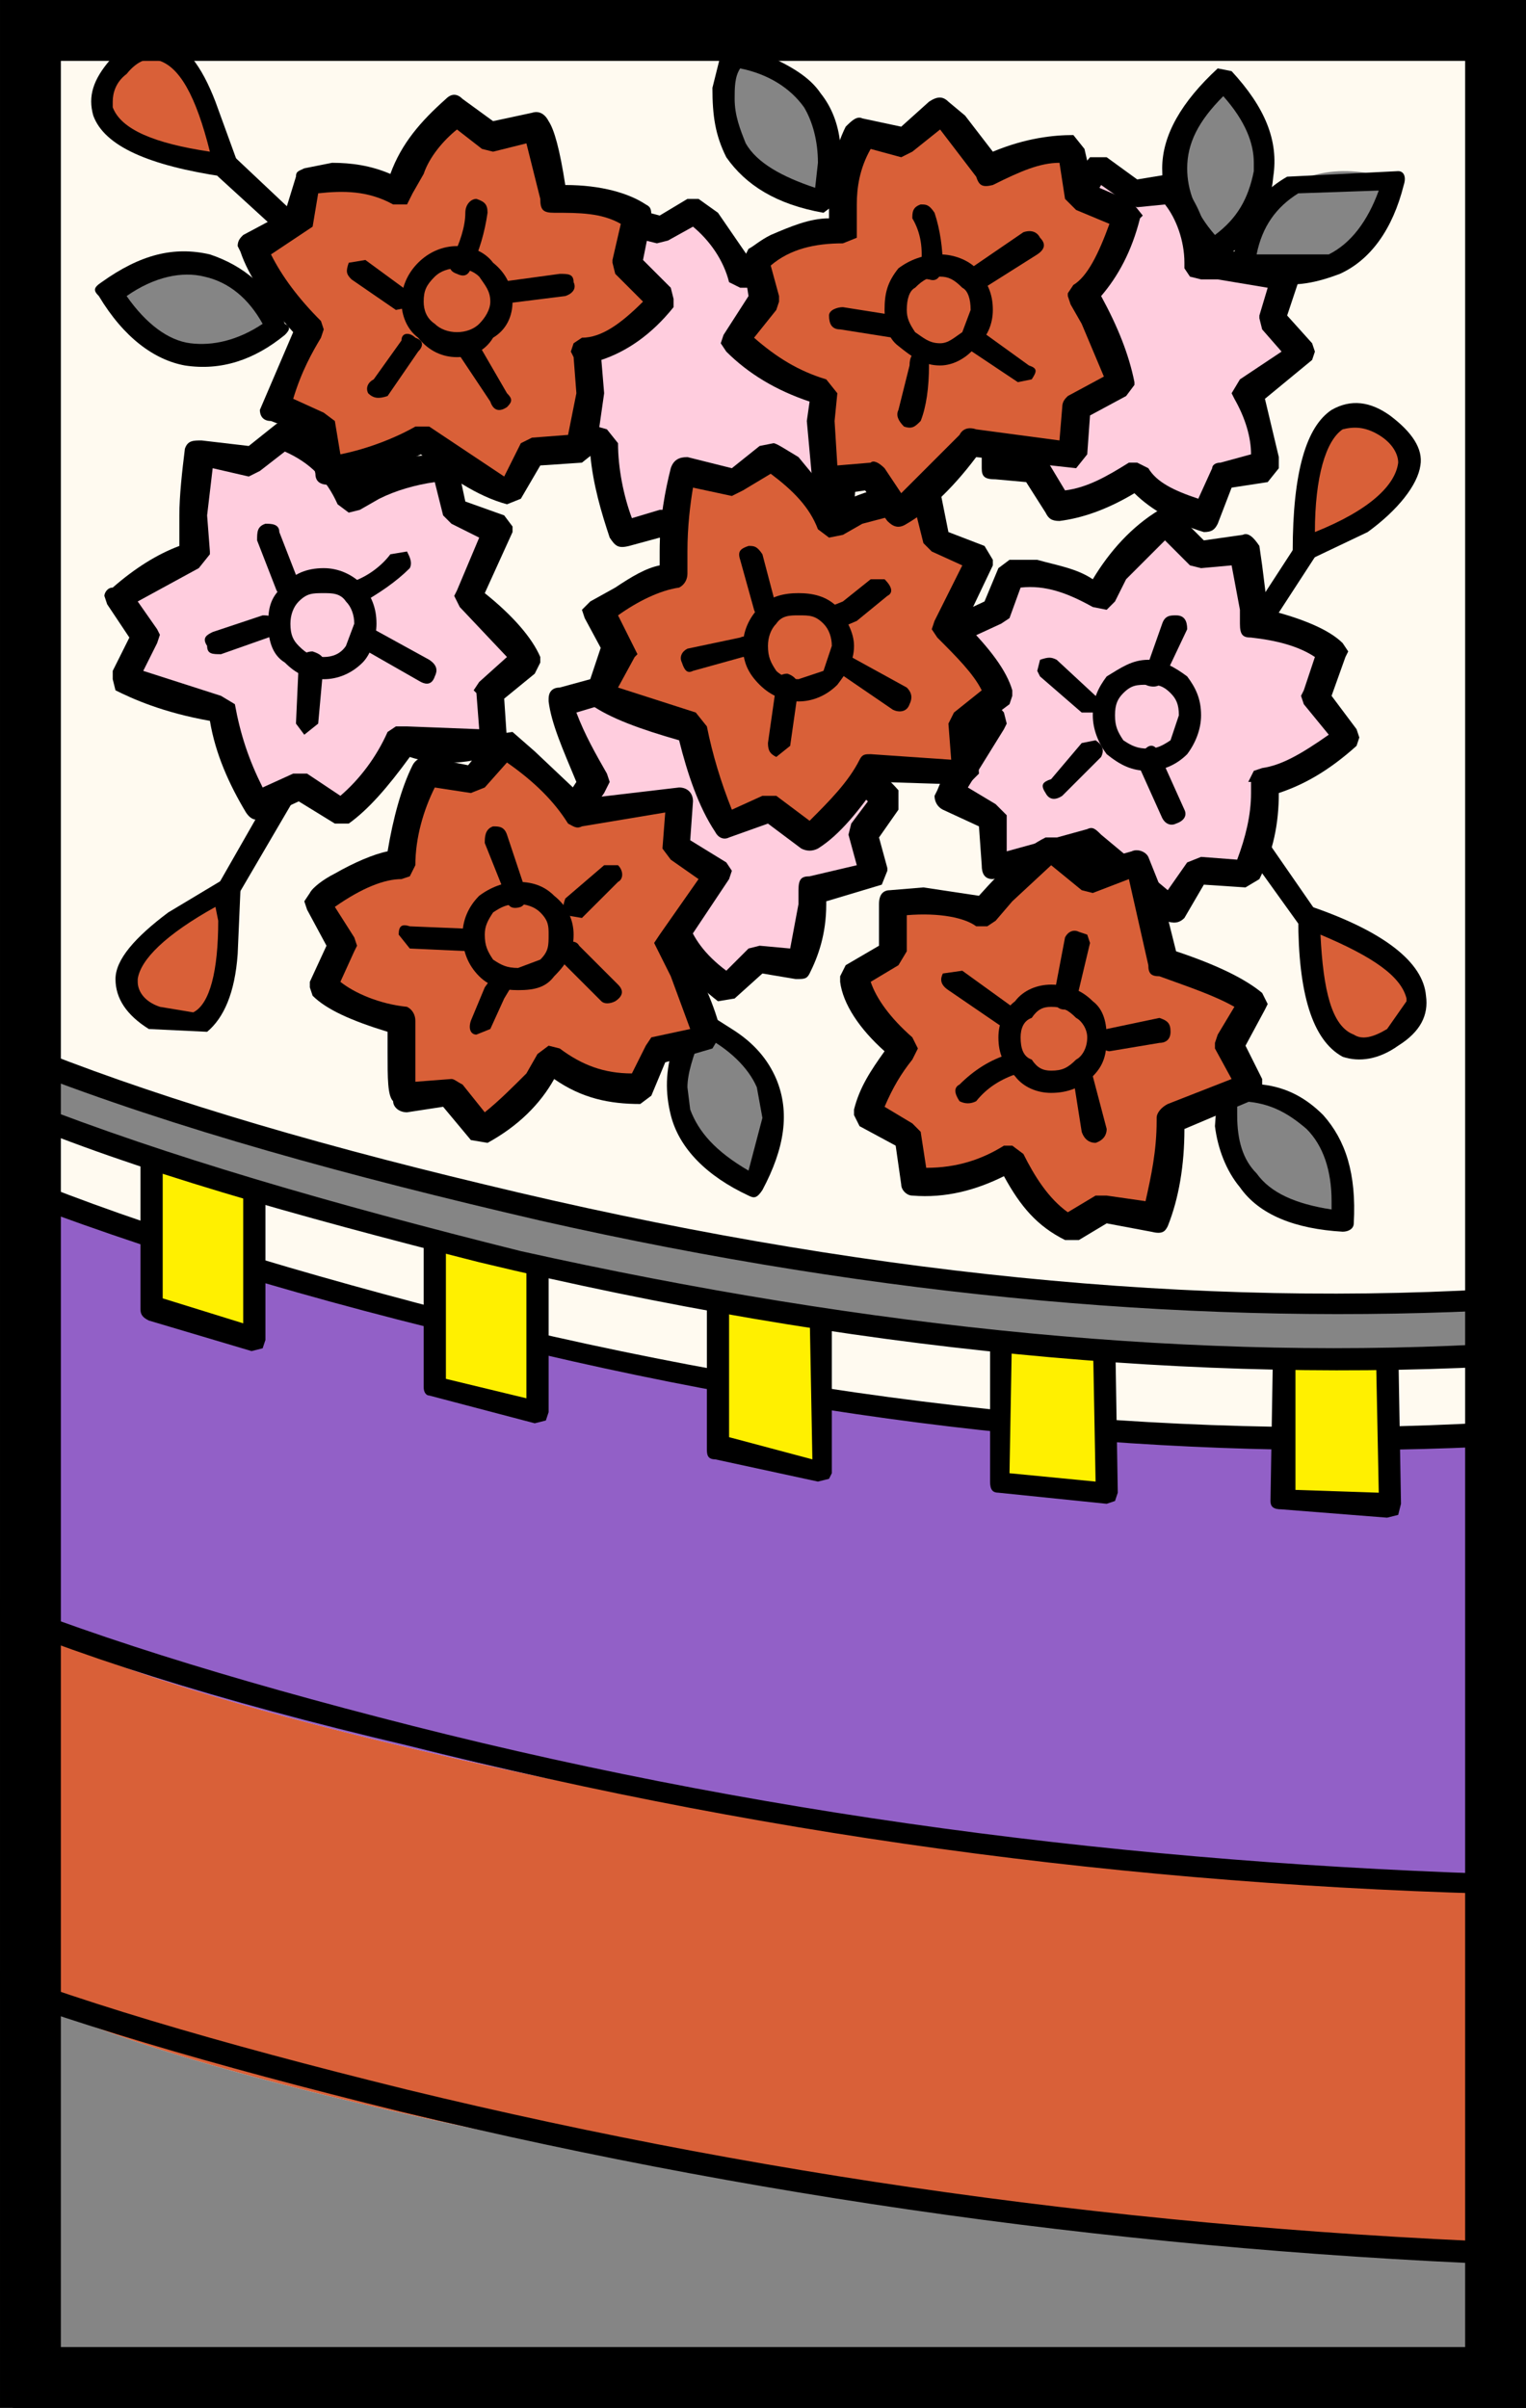 <?xml version="1.0" encoding="utf-8"?>
<!-- Generator: Adobe Illustrator 13.0.0, SVG Export Plug-In . SVG Version: 6.00 Build 14948)  -->
<!DOCTYPE svg PUBLIC "-//W3C//DTD SVG 1.1//EN" "http://www.w3.org/Graphics/SVG/1.1/DTD/svg11.dtd">
<svg version="1.1" id="圖層_1" xmlns="http://www.w3.org/2000/svg" xmlns:xlink="http://www.w3.org/1999/xlink" x="0px" y="0px"
	 width="372px" height="587px" viewBox="0 0 372 587" enable-background="new 0 0 372 587" xml:space="preserve">
	 <rect
	 style="opacity:1;fill:#fffaf0;fill-opacity:1;stroke:none;stroke-width:10;stroke-linejoin:miter;stroke-miterlimit:100;stroke-dasharray:none;stroke-opacity:1"
	 id="rect4370"
	 width="372"
	 height="587"
	 x="0"
	 y="0" />
<g>
	<g>
		<path fill="#D96038" d="M34.923,35.631l20.304,4.732c-2.029-6.768-4.058-13.537-6.768-18.95C42.368,9.906,35.6,8.558,28.154,16
			C21.387,24.117,24.097,30.211,34.923,35.631z"/>
	</g>
	<g>
		<path d="M57.938,39.689l-5.416-14.891C49.137,16,45.074,10.58,39.662,9.232c-4.739-1.355-8.797,0.674-12.859,5.413
			c-4.063,4.739-5.416,8.797-4.063,13.536c2.707,7.449,13.537,12.182,31.813,14.891h2.707L57.938,39.689z M27.48,26.152v-1.354
			c0-2.029,0.674-4.739,3.385-6.769c2.706-3.384,5.412-4.064,7.441-3.384c5.416,1.355,9.478,8.797,12.862,22.333
			C37.633,34.95,29.51,31.565,27.48,26.152z"/>
	</g>
	<g>
		<path d="M53.197,39.015c-1.354,1.349-1.354,2.703,0,4.058l23.689,21.653l4.062-0.674c1.352-0.674,1.352-2.03,0-3.384L57.26,38.333
			L53.197,39.015z"/>
	</g>
	<g>
		<path fill="#858585" d="M306.327,49.841c4.062-10.152,2.032-20.305-7.446-30.457c-11.503,8.797-14.887,18.949-11.503,29.102
			c2.028,4.739,5.413,9.472,8.797,12.856L306.327,49.841z"/>
	</g>
	<g>
		<path d="M300.236,17.349l-3.385-0.674c-8.798,8.124-13.536,16.247-13.536,24.363c0,8.804,3.384,15.572,10.83,22.34h3.384
			c8.12-4.739,12.182-12.188,12.859-20.305C311.744,34.269,308.359,26.152,300.236,17.349z M296.175,57.284
			c-4.735-5.414-6.769-10.827-6.769-16.247c0-6.087,2.707-11.5,8.801-17.594c5.413,6.094,7.442,11.507,7.442,16.246v2.029
			C304.299,48.486,301.592,53.225,296.175,57.284z"/>
	</g>
	<g>
		<path fill="#858585" d="M317.834,66.761c11.504-1.354,18.272-8.804,22.335-23.014c-13.538-4.059-23.689-2.03-31.135,6.094
			l-6.091,14.21L317.834,66.761z"/>
	</g>
	<g>
		<path d="M342.2,45.103c0.673-2.03,0-3.385-1.355-3.385l-27.072,1.355c-4.738,2.71-8.798,6.769-10.829,12.182l-2.707,8.123
			c0,2.029,0,2.71,1.355,3.384l8.119,2.03c6.091,1.355,11.507,0,16.92-2.03C334.077,63.377,339.49,55.935,342.2,45.103z
			 M316.479,47.131l19.627-0.674c-2.707,7.442-6.769,12.862-12.183,15.565h-17.597C307.682,55.254,311.065,50.516,316.479,47.131z"
			/>
	</g>
	<g>
		<path fill="#858585" d="M177.054,29.537c2.034,10.827,10.153,17.594,24.367,20.305c2.706-14.21,0-23.689-8.798-30.457
			l-14.893-5.419C176.381,19.384,175.703,24.117,177.054,29.537z"/>
	</g>
	<g>
		<path d="M186.532,13.291l-8.802-2.029l-2.027,2.029l-2.033,8.123c0,6.768,0.678,11.507,3.384,16.92
			c4.738,6.769,12.186,11.508,23.688,13.537l2.711-2.029c2.706-10.827,2.028-20.305-3.385-27.073
			C197.358,18.71,192.623,16,186.532,13.291z M199.391,39.689l-0.677,6.094c-8.123-2.71-14.215-6.094-16.922-10.833
			c-1.354-3.385-2.704-6.769-2.704-10.833c0-2.703,0-5.406,1.35-7.442c6.77,1.355,12.186,4.739,15.569,9.478
			C198.037,29.537,199.391,34.269,199.391,39.689z"/>
	</g>
	<g>
		<path fill="#858585" d="M26.125,70.82c7.446,12.862,16.243,17.595,27.75,15.572c5.414-0.681,10.152-3.384,13.537-6.769
			C65.38,74.878,61.996,70.82,57.26,68.11C48.459,62.022,38.307,63.377,26.125,70.82z"/>
	</g>
	<g>
		<path d="M24.771,68.791c-2.03,1.355-2.03,2.029-0.674,3.384c6.091,10.152,13.536,15.565,20.978,16.92
			c8.801,1.355,16.922-1.355,24.367-7.449c1.354-1.349,1.354-2.023,0-2.704c-3.385-8.797-10.152-14.217-18.272-16.921
			C42.368,59.994,34.248,62.022,24.771,68.791z M49.814,67.436c6.09,1.355,10.829,5.42,14.213,11.507
			c-6.09,4.065-12.184,5.413-17.598,4.739c-5.413-0.674-10.83-4.739-15.564-11.507C37.633,67.436,44.4,66.088,49.814,67.436z"/>
	</g>
	<g>
		<path fill="#D96038" d="M55.227,237.314l0.678-20.305l-17.598,10.833c-10.152,8.123-10.152,14.891-0.674,20.304
			C47.107,252.886,52.521,249.502,55.227,237.314z"/>
	</g>
	<g>
		<path d="M54.553,214.306l-13.536,8.124c-8.123,6.094-12.862,11.5-12.862,16.246c0,4.732,2.711,8.791,8.123,12.175l14.214,0.68
			c4.062-3.384,6.769-9.472,7.446-18.95l0.674-15.572l-1.352-2.703H54.553z M52.521,221.075l0.676,3.384
			c0,12.181-2.028,20.305-6.09,22.333l-8.123-1.348c-4.062-1.361-5.413-4.065-5.413-6.094v-0.674
			C34.248,233.93,40.34,227.843,52.521,221.075z"/>
	</g>
	<g>
		<path d="M69.441,187.234l-16.244,28.427c-0.676,1.348-0.676,2.71,1.355,3.384l3.385-0.674l16.242-27.754
			c0.678-2.028,0.678-3.383-1.354-4.064C71.473,185.205,70.118,185.879,69.441,187.234z"/>
	</g>
	<g>
		<path fill="#D96038" d="M319.863,114.139c-2.029,6.094-2.706,12.862-2.029,20.304l17.598-10.152
			c9.476-8.123,10.827-14.892,2.03-20.305C327.986,97.892,322.569,101.277,319.863,114.139z"/>
	</g>
	<g>
		<path d="M319.186,136.473l14.214-6.768c7.445-5.414,12.185-11.508,12.859-16.24c0.677-4.065-2.03-8.13-7.442-12.188
			c-4.739-3.385-9.479-4.059-14.214-1.349c-6.091,4.058-9.475,14.885-9.475,34.515l1.352,2.03H319.186z M327.309,104.66
			c2.706-0.674,5.413-0.674,8.798,1.356c3.384,2.028,4.738,4.738,4.738,6.768l0,0c-0.676,5.413-6.768,11.507-20.304,16.92
			C320.541,116.168,323.248,107.371,327.309,104.66z"/>
	</g>
	<g>
		<path d="M315.802,133.088l-17.595,27.073c-1.355,0.68-0.678,2.703,0.674,3.384c1.355,1.354,3.384,0.68,4.063-0.681l17.598-27.073
			c0.677-1.349,0-2.703-1.355-4.058L315.802,133.088z"/>
	</g>
	<g>
		<path fill="#D96038" d="M336.784,232.582l-17.599-8.804l2.032,20.305c3.385,11.514,9.476,14.897,18.272,8.804
			C347.614,246.792,347.614,240.024,336.784,232.582z"/>
	</g>
	<g>
		<path d="M317.157,221.075c-0.678,0.68-0.678,1.355-0.678,2.703c0,18.282,3.384,29.783,10.829,33.841
			c4.062,1.361,8.798,0.681,13.536-2.703c5.414-3.384,7.446-7.449,6.77-12.182c-0.679-8.123-10.152-15.572-27.751-21.659H317.157z
			 M338.138,250.851c-3.383,2.035-6.089,2.709-8.123,1.361c-5.412-2.036-7.445-10.833-8.119-24.369
			c12.859,5.413,19.628,10.152,20.978,15.565v0.674L338.138,250.851z"/>
	</g>
	<g>
		<path d="M298.881,194.683c-2.029,0.673-2.029,2.703-1.352,4.058l18.95,26.398h4.062c1.354-0.681,1.354-1.362,0-3.385
			l-18.276-26.398C300.914,194.002,300.236,194.002,298.881,194.683z"/>
	</g>
	<g>
		<path fill="#858585" d="M183.822,288.756c6.094-12.181,6.094-23.007-1.352-30.457l-12.185-9.471l-4.736,14.885
			C164.195,275.22,170.963,283.343,183.822,288.756z"/>
	</g>
	<g>
		<path d="M189.239,263.038c-2.032-4.739-5.417-8.804-10.83-12.187l-7.446-4.732c-1.352,0-2.028,0-3.384,1.348l-3.384,7.449
			c-2.029,6.087-2.029,11.507-0.678,16.92c2.032,8.124,8.801,14.892,18.953,19.624c1.352,0.681,2.028,0.681,3.385-1.349
			C191.268,279.959,192.623,271.155,189.239,263.038z M170.963,252.212c6.768,3.384,11.508,8.117,13.536,12.856l1.356,7.449
			l-3.385,12.855c-8.123-4.739-12.185-9.471-14.215-14.891l-0.677-5.413C167.579,261.683,168.935,257.619,170.963,252.212z"/>
	</g>
	<g>
		<path fill="#858585" d="M327.309,297.554c0.678-14.21-3.385-23.015-12.858-28.421l-14.892-3.384l0.678,15.559
			C303.62,292.141,313.095,296.879,327.309,297.554z"/>
	</g>
	<g>
		<path d="M322.569,271.835c-4.058-4.065-8.797-6.768-14.888-7.449l-8.123-1.349c-2.029,0-2.707,1.349-2.707,2.03l-0.677,9.471
			c0.677,5.42,2.706,10.833,6.09,14.897c4.739,6.769,13.537,10.152,25.044,10.827c1.355,0,2.706-0.675,2.706-2.036
			C330.693,286.053,327.986,277.923,322.569,271.835z M301.592,271.835v-3.384c7.442,0,12.181,2.704,16.92,6.768
			c4.058,4.065,6.091,10.152,6.091,17.602v2.022c-8.801-1.349-14.892-4.058-18.275-8.791
			C302.943,282.668,301.592,277.923,301.592,271.835z"/>
	</g>
	<g>
		<path fill="#FFCDDE" d="M286.022,45.783l-9.475,1.348l-8.798-6.768l-8.122,12.862l-3.385,6.769h-18.276l0.679,10.152l-8.798,5.413
			c2.707,4.739,8.119,10.152,15.566,15.565c-2.707,8.123-3.385,14.892-2.707,22.34l10.152,0.674l4.738,9.478
			c7.443-0.681,13.537-3.384,18.95-7.449c3.384,4.739,9.475,8.123,17.598,10.152l4.062-10.152l10.152-2.029l-1.355-11.507
			l-3.384-6.768l13.537-10.152l-6.769-8.123l2.706-8.797c-5.413-2.703-10.151-4.065-15.565-4.065l-5.416,0.681
			C292.113,57.284,290.085,50.516,286.022,45.783z"/>
	</g>
	<g>
		<path d="M294.823,61.342c-0.678-4.733-1.355-8.117-4.063-12.856l-2.707-4.738l-2.709-1.349l-8.12,1.349l-7.444-5.414h-4.063
			c-4.062,4.739-8.12,10.152-11.503,17.602l-16.921,0.674c-2.033,0-2.71,1.349-2.71,3.385l0,0l0.677,8.797l-6.768,4.739
			c-0.678,0-2.029,1.349-2.029,2.029l1.352,2.029c2.032,4.739,6.769,9.478,14.214,14.891c-2.029,6.769-2.707,12.181-2.707,18.275
			v3.384c0,2.029,0.678,2.71,3.385,2.71l7.445,0.674l4.735,7.442c0.678,1.355,1.355,2.036,3.384,2.036
			c5.417-0.681,11.509-2.71,18.276-6.768c4.062,4.058,10.151,7.442,16.92,9.472c2.029,0,2.707-0.681,3.384-2.029l3.385-8.804
			l8.798-1.348l2.71-3.384v-2.709l-3.385-14.211l11.504-9.478l0.678-2.029l-0.678-2.029l-6.091-6.768l2.707-8.123l0,0l-2.707-3.384
			C307.682,62.022,300.914,60.667,294.823,61.342z M288.729,64.052v1.355l1.355,2.029l2.706,0.674h4.061l12.183,2.036l-2.03,6.768
			v0.674l0.678,2.71l4.736,5.413l-10.153,6.768l-2.028,3.384l0.678,1.354c2.706,4.733,4.061,9.479,4.061,13.537l-7.445,2.03
			c-1.354,0-2.032,0.681-2.032,1.354l-3.384,7.442c-6.091-2.029-10.152-4.058-12.182-7.442l-2.707-1.354h-2.032
			c-5.412,3.384-10.151,6.087-15.564,6.768l-4.063-6.768c-0.678-1.355-2.029-2.03-2.706-2.03h-6.769
			c0-6.768,0.678-12.862,2.707-18.275v-1.354l-1.353-2.029l-12.185-12.181l5.417-4.059l1.352-2.709l0,0l-0.678-7.443l14.892,0.674
			l3.385-2.71l2.706-5.413l6.091-10.152l6.768,4.739l2.032,0.674l6.77-0.674C286.699,53.225,288.729,58.639,288.729,64.052z"/>
	</g>
	<g>
		<path fill="#FFCDDE" d="M160.811,55.935l-10.151-2.71c-3.384,6.094-4.062,13.536-4.062,20.979l-18.272,6.769l5.413,9.478
			l-6.09,8.797c4.062,3.384,10.152,6.087,19.627,8.797c0,8.124,1.354,15.572,4.738,21.66l10.152-2.029l8.12,6.768
			c5.417-3.383,10.829-8.123,14.213-14.21c4.74,3.384,11.508,4.058,20.305,3.384l0.678-10.833l8.798-5.413l-6.091-10.153
			l-4.735-5.419l8.798-14.211l-8.798-4.732l-1.356-9.478l-14.89,1.349l-6.092,2.035c-2.027-4.058-4.062-8.123-7.445-11.507
			l-4.735-3.384L160.811,55.935z"/>
	</g>
	<g>
		<path d="M205.481,62.703l-3.385-2.709l-19.626,2.709l-7.446-10.833l-4.738-3.384h-2.707l-6.769,4.065l-10.151-2.71
			c-2.029,0-3.384,0-3.384,2.029c-2.029,4.739-3.384,11.507-4.063,20.305l-16.243,6.087c-0.677,0.681-2.028,2.036-2.028,2.711
			l0.678,1.354l4.057,8.123l-4.734,6.768l-0.678,2.03l0.678,2.029c4.063,3.383,10.152,6.094,18.95,9.478
			c0.677,7.442,2.706,14.211,4.738,20.305c1.352,2.029,2.029,2.709,4.736,2.029l7.444-2.029l6.769,5.413l3.384,0.68
			c6.768-2.71,11.508-7.448,14.893-12.862l19.626,2.71l2.707-3.384l0.678-9.478l6.769-3.384l2.028-3.383v-0.675
			c-1.353-4.065-4.735-9.479-9.475-15.572l7.446-12.182v-1.355l-2.029-2.709l-7.446-4.059L205.481,62.703z M160.135,59.319
			l2.709-0.681l6.091-3.384c4.062,3.384,7.446,8.123,8.796,13.537l2.707,1.355h2.711l4.736-2.036l11.506-1.349l0.678,6.769
			l1.353,2.029l6.09,3.384l-6.769,10.833l-0.674,2.022l1.353,2.036l8.123,12.182l-6.091,3.383c-1.356,1.355-2.032,2.03-2.032,3.385
			v8.123c-6.77,0-12.182-1.355-14.214-3.384l-2.708-0.674l-14.213,12.856l-6.091-5.414h-3.385l-6.768,2.029
			c-2.029-5.413-3.384-12.182-3.384-18.276l-2.706-3.384c-7.447-2.029-12.182-4.058-15.566-6.768l4.058-5.413l0.679-2.029
			l-0.679-1.355l-2.706-6.087c4.74-2.71,8.801-4.065,13.537-5.42c1.354,0,2.706-1.348,2.706-3.384c0-6.094,0.678-12.182,2.032-16.92
			L160.135,59.319z"/>
	</g>
	<g>
		<path fill="#FFCDDE" d="M215.635,194.683c-3.384-3.385-7.446-6.769-11.508-8.804l-6.09-2.029
			c3.384-6.769,3.384-13.537,1.354-20.304l-8.8-2.029l-6.092-9.479c-3.384,2.036-7.445,4.739-12.181,8.124l-4.739,5.413
			c-2.706-2.029-6.769-3.384-10.829-5.413l-6.769-2.029l-2.706,10.152l-10.152,2.029c0,5.413,3.383,11.507,8.123,20.304
			c-5.417,6.769-8.802,12.856-11.508,19.624l9.475,4.065l0.679,10.833c6.768,2.022,13.536,2.022,20.304,0
			c1.354,6.087,6.091,10.826,12.858,16.239l7.445-8.123l10.152,2.036c2.707-4.065,3.386-10.152,3.386-18.283l14.891-4.732
			l-2.707-8.804L215.635,194.683z"/>
	</g>
	<g>
		<path d="M133.738,170.313v0.681c0.679,5.406,3.385,11.5,6.768,19.623c-4.062,6.088-7.444,12.182-10.151,18.276v1.348
			c0,1.362,1.355,2.036,2.032,3.385l7.442,3.383l0.677,8.13c0,2.022,1.355,2.703,2.707,3.384l18.953,0.674
			c2.707,5.414,6.769,10.152,12.858,14.885l4.063-0.674l6.768-6.094l8.119,1.362c2.032,0,2.71,0,3.384-1.362
			c2.032-4.058,4.063-9.471,4.063-16.92v-0.674l13.535-4.059l1.354-3.384v-0.674l-2.031-7.449l4.738-6.768v-2.703v-2.036
			c-4.738-5.413-10.151-8.797-16.921-11.5l2.03-9.479l-1.352-8.804c-0.679-1.348-1.354-2.023-2.707-2.703l-7.445-1.355l-4.738-8.116
			c-1.353-2.036-2.707-2.71-4.063-1.362l-16.92,11.514l-16.243-6.093c-2.029,0-3.384,0.674-4.062,2.71l-2.706,8.116l-7.447,2.036
			C134.417,167.61,133.738,168.958,133.738,170.313z M206.837,203.474l2.029,7.449l-11.508,2.704c-2.028,0-2.707,0.68-2.707,3.383
			v3.384l-2.028,10.833l-7.445-0.681l-2.707,0.681l-5.417,5.413c-5.413-4.058-8.119-8.116-9.475-12.181l-0.677-2.029l-2.707-0.675
			c-6.091,1.349-11.504,1.349-16.92,0l-0.678-7.449l-2.706-2.703l-5.413-3.384c2.027-4.745,5.413-10.152,8.797-14.897l1.354-2.704
			l-0.677-2.028c-2.707-4.739-5.414-9.478-7.447-14.891l6.77-2.03l2.706-2.036l2.032-6.768l13.536,5.42
			c2.029,1.348,3.385,1.348,4.062-0.674l4.736-4.064c3.383-2.704,6.09-5.414,9.475-6.769l4.063,6.769l2.031,1.354l6.769,2.029
			l0.674,4.739l-2.707,12.182v1.355l2.707,2.029l4.738,1.355c3.385,2.028,6.77,4.058,9.476,6.768l-4.062,5.413L206.837,203.474z"/>
	</g>
	<g>
		<path fill="#FFCDDE" d="M48.459,110.754c-1.352,6.769-2.029,15.566-0.675,24.363c-3.384,1.355-7.444,3.384-12.861,6.094
			l-6.091,4.058l6.768,9.479l-4.734,10.826c4.058,2.71,12.181,5.42,23.01,7.442c1.352,8.804,4.736,16.92,8.799,23.688l10.151-5.407
			l10.152,6.768c6.769-4.064,11.507-10.833,14.892-17.601c5.412,3.384,13.535,3.384,22.333,0l-1.352-12.181l9.475-6.768
			l-8.123-10.827l-6.091-5.42c3.385-4.732,6.091-10.827,7.445-16.921l-10.152-4.058l-3.383-10.152
			c-5.417,0-11.508,1.349-16.243,3.384l-6.095,4.058c-2.706-4.732-6.091-8.797-10.152-12.182l-6.09-3.383l-8.12,6.768
			L48.459,110.754z"/>
	</g>
	<g>
		<path d="M25.447,145.27l0.678,2.036l5.414,8.116l-4.059,8.124v2.029l0.674,2.71c4.063,2.029,11.508,5.414,23.015,7.442
			c1.353,8.124,4.735,15.572,8.798,22.34c1.354,2.022,2.707,2.022,4.061,1.349l8.798-4.059l8.801,5.413h3.384
			c4.736-3.383,9.475-8.797,14.889-16.239c6.09,2.022,12.857,2.022,21.658-0.681c1.353,0,2.03-1.355,2.03-3.384l0,0l-0.678-10.152
			l7.445-6.087l1.355-2.709v-1.355c-2.034-4.739-6.769-10.152-13.536-15.566l6.768-14.891v-1.356l-2.032-2.709l-9.475-3.383
			l-2.03-9.472c-0.677-2.03-1.354-2.03-3.383-2.03c-8.123,0-14.892,2.03-21.66,6.094l-10.152-10.833
			c-3.384-2.03-4.736-3.385-5.413-3.385l-3.384,0.681l-6.769,5.407l-11.507-1.348c-2.029,0-3.385,0-4.063,2.028
			c-0.674,5.414-1.352,11.508-1.352,16.24v7.449c-5.416,2.029-10.829,5.413-16.242,10.152
			C26.125,143.241,25.447,144.595,25.447,145.27z M51.844,114.139l8.8,2.029l2.706-1.355l6.092-4.732
			c6.09,2.704,10.151,6.768,12.858,12.855l2.71,2.03l2.707-0.674l4.735-2.71c4.062-2.029,8.801-3.384,13.536-4.058l2.033,8.116
			l2.028,2.036l6.769,3.384l-5.414,12.862l-0.677,1.348l1.354,2.71l11.505,12.182l-6.769,6.087l-1.352,2.036l0.674,0.674
			l0.678,8.804l-17.598-0.681h-2.707l-2.029,1.355c-2.706,6.094-6.768,11.5-11.507,15.565l-8.12-5.413h-3.385l-7.445,3.384
			c-3.384-6.768-5.416-12.862-6.768-20.305l-3.385-2.036l-18.952-6.087l3.384-6.769l0.678-2.029l-0.678-1.355l-4.735-6.768
			l14.888-8.123l2.71-3.384v-0.675l-0.678-8.804L51.844,114.139z"/>
	</g>
	<g>
		<path d="M78.916,138.501c-4.059,0-7.443,1.355-9.475,4.059c-3.385,2.709-4.062,5.419-4.062,9.478c0,3.384,0.677,7.442,4.062,9.479
			c2.707,2.709,5.416,4.058,9.475,4.058c3.384,0,6.768-1.349,9.479-4.058c2.029-2.036,3.384-6.094,3.384-9.479
			c0-4.058-1.354-6.768-3.384-9.478C85.684,139.856,82.3,138.501,78.916,138.501z M72.825,146.625
			c2.032-2.029,3.384-2.029,6.091-2.029c2.032,0,4.062,0,5.416,2.029c1.352,1.355,2.029,3.384,2.029,5.413l-2.029,5.42
			c-1.354,2.022-3.384,2.703-5.416,2.703c-2.707,0-4.059-0.681-6.091-2.703c-1.353-1.362-2.029-2.71-2.029-5.42
			C70.796,150.009,71.473,147.979,72.825,146.625z"/>
	</g>
	<g>
		<path d="M72.825,161.516L72.148,176.4l2.031,2.71l3.385-2.71l1.352-14.884c0-1.355-0.674-2.036-2.707-2.71
			C74.18,158.806,72.825,160.161,72.825,161.516z"/>
	</g>
	<g>
		<path d="M87.717,154.748c-1.355,2.029-1.355,2.71,0.678,3.384l14.21,8.117c1.354,0.681,2.71,0.681,3.384-1.349
			c0.678-1.354,0.678-2.709-1.352-4.059l-13.536-7.449C89.746,152.712,88.395,153.393,87.717,154.748z"/>
	</g>
	<g>
		<path d="M64.027,150.009l-12.184,4.064c-1.353,0.675-2.707,1.349-1.353,3.385c0,2.022,1.353,2.022,3.384,2.022l11.505-4.058
			c2.032-0.674,2.71-2.029,2.032-3.384C66.734,150.009,65.38,150.009,64.027,150.009z"/>
	</g>
	<g>
		<path d="M64.705,127.675c-2.031,0.673-2.031,2.029-2.031,4.058l4.738,12.188c0.678,1.348,2.029,2.022,3.384,1.348
			c2.029-0.674,2.029-1.348,2.029-3.384l-4.735-12.181C68.09,127.675,66.057,127.675,64.705,127.675z"/>
	</g>
	<g>
		<path d="M95.162,135.118c-2.032,2.71-5.416,5.419-9.479,6.768c-1.352,1.355-2.706,2.709-1.352,4.058
			c0.678,2.036,2.029,2.036,3.385,1.362c4.735-2.71,8.797-5.42,12.182-8.804c0.677-1.349,0-2.71-0.678-4.059L95.162,135.118z"/>
	</g>
	<g>
		<path fill="#FFCDDE" d="M304.299,139.856l-0.679-6.087l-11.507,1.349l-8.119-7.442c-4.739,2.709-8.802,6.768-12.186,11.5
			l-3.384,6.094c-4.736-3.384-9.475-4.732-14.889-5.413h-7.445l-3.384,9.471l-11.507,4.746c1.354,6.768,5.416,14.211,10.829,22.327
			l-7.445,10.833l-3.384,6.768l10.829,4.739l0.678,12.181l23.688-5.414c5.414,6.769,12.183,12.182,19.628,15.566l6.091-8.797
			l12.186,0.674c3.383-7.442,4.735-14.885,3.383-22.334c6.769-0.68,13.536-4.064,20.305-10.833l-7.445-10.152l4.738-10.827
			c-2.031-2.029-6.094-4.058-12.185-5.413l-7.445-1.355L304.299,139.856z"/>
	</g>
	<g>
		<path d="M286.699,124.965l-4.062-0.674c-6.767,4.058-12.181,10.152-16.243,16.92c-4.061-2.71-8.797-3.384-13.535-4.739h-6.769
			l-2.706,2.029L240,146.625l-10.152,4.739c-1.354,0-2.032,0.674-2.032,2.709v0.675c1.355,6.093,4.739,13.536,10.151,21.652
			c-3.383,4.065-6.767,9.479-9.474,16.247l-0.678,1.355c0,1.354,0.678,2.703,2.032,3.384l8.798,4.064l0.677,9.472
			c0,2.029,0.678,3.384,2.707,3.384l23.012-4.739c5.416,6.094,12.184,11.507,18.953,14.891c2.028,0.681,3.384,0.681,4.735-0.681
			l4.738-8.117l10.152,0.674l3.384-2.029c3.385-6.768,4.74-13.537,4.74-20.985c6.09-2.023,12.18-5.407,18.949-11.501l0.677-2.036
			l-0.677-2.022l-6.091-8.13l3.384-9.471l0.678-1.355l-1.355-2.029c-3.385-3.384-10.151-6.087-18.274-8.123l-1.353-10.826
			l-0.678-4.739c-1.354-2.029-2.705-3.384-4.061-2.704l-9.476,1.349L286.699,124.965z M292.791,138.501l7.445-0.674l2.028,10.826
			v3.384c0,2.71,0.679,3.384,2.71,3.384c6.091,0.674,11.505,2.036,15.566,4.739l-2.707,8.123l-0.677,1.348l0.677,2.036l6.09,7.443
			c-6.767,4.739-11.506,7.442-16.242,8.123l-2.032,0.681l-1.351,2.703h0.676v2.704c0,5.42-1.354,10.833-3.383,16.246l-8.801-0.674
			l-3.385,1.348l-4.735,6.768l-16.246-13.536c-1.352-1.349-2.03-2.023-3.384-1.349l-19.627,5.414v-8.797l-2.707-2.71l-6.769-4.058
			l8.798-14.21l0.678-1.362l-0.678-2.703c-4.736-5.414-7.442-11.507-9.476-17.602l8.801-4.059l2.029-1.348l2.707-7.449
			c6.09-0.681,11.507,1.354,17.597,4.739l3.386,0.674l2.028-2.029l2.71-5.413l9.476-9.478l6.091,6.094L292.791,138.501z"/>
	</g>
	<g>
		<path d="M289.406,183.85c2.033-2.703,3.385-6.087,3.385-9.471c0-4.065-1.352-6.769-3.385-9.479
			c-2.707-2.036-6.091-4.059-9.475-4.059c-4.061,0-6.768,2.023-10.151,4.059c-2.03,2.71-3.386,5.413-3.386,9.479
			c0,3.384,1.355,6.768,3.386,9.471c3.384,2.703,6.091,4.065,10.151,4.065C283.315,187.915,286.699,186.553,289.406,183.85z
			 M273.841,168.958c2.03-2.029,3.384-2.029,6.091-2.029c2.029,0,3.384,0,5.413,2.029c1.354,1.354,2.033,2.709,2.033,5.42
			l-2.033,6.087c-2.029,1.355-3.384,2.029-5.413,2.029c-2.707,0-4.061-0.674-6.091-2.029c-1.355-2.029-2.032-3.384-2.032-6.087
			C271.809,171.668,272.485,170.313,273.841,168.958z"/>
	</g>
	<g>
		<path d="M279.255,182.495c-2.03,1.355-2.707,2.036-2.03,3.384l6.091,13.536c0.679,1.354,2.029,2.036,3.384,1.354
			c2.03-0.681,2.707-2.028,2.03-3.383l-6.092-13.537C281.961,181.82,280.609,181.146,279.255,182.495z"/>
	</g>
	<g>
		<path d="M263.688,181.146l-7.445,8.791c-2.028,0.68-2.707,1.361-1.355,3.384c0.678,1.362,2.033,2.035,4.063,0.681l9.475-9.472
			c0.677-1.361,0.677-2.71-1.352-4.065L263.688,181.146z"/>
	</g>
	<g>
		<path d="M267.073,169.632l-9.476-8.791c-1.354-0.68-2.032-0.68-4.062,0l-0.677,2.704l0.677,1.354l10.152,8.798h3.385
			C269.102,171.668,269.102,170.313,267.073,169.632z"/>
	</g>
	<g>
		<path d="M283.315,152.038l-4.061,11.508c-1.353,1.354-1.353,2.703,0,3.384c1.354,0.681,3.383,0.681,4.061-0.681l6.091-12.856
			c0-2.029-0.677-3.384-2.707-3.384C285.345,150.009,283.994,150.009,283.315,152.038z"/>
	</g>
	<g>
		<path fill="#D96038" d="M133.738,433.591C75.531,421.416,32.894,409.228,5.144,396.366l0.678,90.695
			c27.75,12.863,71.065,24.363,129.272,35.877c73.095,14.21,151.605,23.008,235.531,26.393v-90.017
			C286.699,457.279,208.188,448.489,133.738,433.591z"/>
	</g>
	<g>
		<path fill="#9260C7" d="M5.144,396.366c27.75,12.861,70.388,25.05,128.595,37.225c74.45,14.898,152.961,23.688,236.887,25.724
			V349.67c-79.864,4.738-164.466-3.385-254.484-25.718c-45.345-11.508-82.569-22.341-111.674-34.516L5.144,396.366z"/>
	</g>
	<g>
		<path fill="#858585" d="M5.821,487.062v100.175h364.804v-37.905c-83.926-3.385-162.437-12.183-235.531-26.393
			C76.887,511.425,33.571,499.925,5.821,487.062z"/>
	</g>
	<g>
		<path d="M2.437,286.727c-0.677,1.349-1.354,2.029-0.677,2.709l1.354,297.8c0,2.022,1.353,2.703,2.707,2.703h364.804
			c1.354,0,2.707-0.681,2.707-2.703V349.67l-1.353-2.704l-1.354-0.681c-78.512,5.413-163.114-2.703-252.451-24.369
			c-45.349-11.5-83.251-23.008-113.03-35.189H2.437z M367.919,352.373v232.153H9.205L6.498,293.495
			c35.87,13.536,77.156,25.719,125.212,36.551C215.635,349.67,294.146,356.438,367.919,352.373z"/>
	</g>
	<g>
		<path fill="#FFF000" d="M61.996,284.017l-25.041-8.116v43.313l25.041,7.447V284.017z"/>
	</g>
	<g>
		<path d="M34.923,273.19c0,1.349-0.675,2.029-0.675,2.71v43.313c0,1.354,0.675,2.028,2.029,2.702l25.044,7.449l2.706-0.681
			l0.678-2.023v-42.644l-2.031-2.709l-25.041-8.117H34.923z M39.662,279.285l19.627,6.087v37.226l-19.627-6.088V279.285z"/>
	</g>
	<g>
		<path fill="#FFF000" d="M131.031,302.293l-25.043-7.449v43.319l25.043,6.094V302.293z"/>
	</g>
	<g>
		<path d="M104.637,292.141l-1.355,2.703v43.319c0,1.354,0.678,2.035,1.355,2.035l25.718,6.768l2.707-0.681l0.677-2.028v-41.964
			l-2.028-2.704l-25.044-7.448H104.637z M108.698,298.228l19.627,6.094v36.552l-19.627-4.74V298.228z"/>
	</g>
	<g>
		<path fill="#FFF000" d="M174.348,353.054l26.395,6.087l-0.674-41.957l-25.044-8.123L174.348,353.054z"/>
	</g>
	<g>
		<path d="M173.67,306.357l-1.352,2.703v43.993c0,1.354,0,2.703,2.029,2.703l25.043,5.421l2.706-0.675l0.679-1.362v-41.957
			l-2.033-2.71l-25.039-8.116H173.67z M197.358,319.214l0.679,36.543l-20.307-5.405v-37.907L197.358,319.214z"/>
	</g>
	<g>
		<path fill="#FFF000" d="M244.062,318.532l-0.677,42.646l26.396,2.709l-0.679-41.289L244.062,318.532z"/>
	</g>
	<g>
		<path d="M244.736,315.828h-2.029l-1.355,2.704v42.646c0,2.028,0.678,2.709,2.033,2.709l26.396,2.704l2.028-0.681l0.677-2.023
			l-0.677-41.289l-2.028-3.384L244.736,315.828z M246.769,321.242l19.626,3.384l0.679,36.552l-20.982-2.037L246.769,321.242z"/>
	</g>
	<g>
		<path fill="#FFF000" d="M313.095,325.301l-0.677,40.609l26.398,0.681l-0.679-39.255L313.095,325.301z"/>
	</g>
	<g>
		<path d="M340.845,369.294l0.679-2.703l-0.679-39.255c0-1.355-0.676-2.035-2.707-2.71l-24.365-2.028h-2.707l-0.677,2.703
			l-0.678,40.609c0,1.36,0.678,2.035,2.707,2.035l25.72,2.028L340.845,369.294z M315.802,328.011l19.63,2.035l0.675,33.841
			l-20.305-0.681V328.011z"/>
	</g>
	<g>
		<path fill="#858585" d="M4.467,269.807c29.104,12.181,66.329,23.688,111.674,35.188c90.019,21.666,174.62,30.458,254.484,25.051
			V316.51c-79.864,5.406-164.466-3.384-254.484-25.05c-45.345-11.5-82.569-23.008-111.674-34.516V269.807z"/>
	</g>
	<g>
		<path d="M371.979,314.474l-1.354-0.674c-78.512,5.414-163.114-3.384-252.451-25.044c-45.349-10.833-83.251-22.333-113.03-34.521
			l-2.707,0.681c-0.677,0-0.677,0.681-0.677,2.028v12.863l0.677,2.71c30.457,12.855,69.036,23.688,114.382,35.189
			c90.019,21.659,175.295,29.781,253.807,25.043c1.354,0,2.707-0.681,2.707-2.703V316.51L371.979,314.474z M6.498,268.452v-7.449
			c36.548,14.217,78.512,25.724,125.212,36.551c83.925,18.956,162.436,25.724,236.209,21.66v8.122
			c-75.128,4.732-155.668-3.384-240.949-22.341C80.948,293.495,41.017,281.987,6.498,268.452z"/>
	</g>
	<g>
		<path d="M380.777,462.024c1.354,0,2.707-0.68,2.707-2.71c0-1.354-1.353-2.035-2.707-2.035
			c-96.106-2.021-189.51-13.536-280.202-36.544C55.227,409.228,18.68,397.729-8.393,386.214c-1.352-1.349-2.707,0-4.063,1.36
			c-0.674,2.023,0,2.704,2.033,3.386c27.072,12.174,63.619,23.688,109.643,34.515C190.591,448.489,283.994,460.664,380.777,462.024z
			"/>
	</g>
	<g>
		<path d="M386.193,552.714c2.029,0,2.707-0.68,2.707-2.028l-0.678-2.035l-1.354-1.35c-100.169-2.71-195.601-15.571-287.647-37.898
			c-46.699-11.514-83.248-22.341-109.643-33.167c-2.033-0.674-3.385,0-4.062,2.029c-0.677,1.355,0,2.703,2.028,3.385
			c27.073,10.832,63.624,21.659,110.324,33.159C190.591,537.148,286.699,550.012,386.193,552.714z"/>
	</g>
	<g>
		<path fill="#D96038" d="M279.932,217.69l-3.384-6.768l-10.83,3.384l-9.475-7.449l-11.507,10.152L240,222.43
			c-3.384-1.355-7.445-2.71-14.214-3.384l-8.123,1.348v11.514l-9.475,6.087c0.678,6.088,4.739,11.507,12.185,17.602
			c-4.063,5.407-7.445,10.152-8.801,16.239l9.476,4.739l2.032,11.501c9.475,0.68,16.92-1.349,23.011-5.407
			c3.384,8.117,8.124,13.537,14.892,16.92l8.798-5.419l12.181,2.709l3.384-15.571v-8.791c5.416-0.681,11.507-3.384,18.954-7.449
			l-4.74-10.833l6.091-9.471c-2.706-2.704-7.442-4.739-13.536-6.769l-8.798-3.383C283.315,229.198,281.961,223.778,279.932,217.69z"
			/>
	</g>
	<g>
		<path d="M286.699,231.907l-4.062-16.246l-2.706-6.768c-0.677-1.355-2.707-2.036-4.061-1.355l-9.477,2.703l-7.444-6.087h-4.063
			c-5.413,2.703-10.151,7.449-16.242,14.217l-13.537-2.036l-8.119,0.674c-1.354,0-2.71,0.681-2.71,3.384v10.152l-8.12,4.746
			l-1.355,2.703v1.355c0.678,5.414,4.74,11.501,10.831,16.921c-3.384,4.732-6.091,8.797-7.446,14.21v1.354l1.355,2.704l8.798,4.746
			l1.354,9.471c0,1.355,1.353,2.704,2.707,2.704c8.122,0.681,15.564-1.349,22.334-4.732c4.062,7.443,8.123,12.181,14.892,15.566
			h3.383l6.77-4.065l10.829,2.036c2.706,0.674,3.385,0,4.062-1.355c2.707-6.768,4.059-14.891,4.059-23.688l17.598-7.449l1.354-2.703
			v-2.03l-4.062-8.123l4.739-8.797l0.675-1.355l-1.353-2.704C303.62,238.676,296.852,235.292,286.699,231.907z M300.914,245.444
			l-4.063,6.768l-0.677,2.022v1.362l4.062,7.442l-15.565,6.094c-1.355,0.674-2.71,2.023-2.71,3.384v0.674
			c0,7.442-1.352,13.537-2.706,19.631l-9.475-1.362h-2.707l-6.769,4.065c-4.739-3.384-8.124-8.797-10.83-14.217l-2.706-2.023h-2.032
			c-5.414,3.384-11.505,5.406-18.95,5.406l-1.354-8.79l-2.029-2.036l-6.768-4.058c2.028-4.739,4.061-8.124,6.768-11.507l1.355-2.703
			l-1.355-2.71c-5.413-4.739-8.797-9.478-10.151-13.537l6.767-4.058l2.03-3.385v-8.804c8.123-0.674,14.213,0.674,16.919,2.709h2.711
			l2.029-1.354l4.062-4.739l9.475-8.797l7.445,6.087l2.706,0.681l8.798-3.384l4.739,20.986c0,2.022,0.678,2.703,2.706,2.703
			C290.085,240.698,296.175,242.734,300.914,245.444z"/>
	</g>
	<g>
		<path d="M266.395,244.083c-2.706-2.704-6.09-4.058-10.151-4.058c-3.384,0-6.769,1.354-8.798,4.058
			c-2.709,2.036-4.061,5.419-4.061,8.804c0,4.058,1.352,6.769,4.061,9.478c2.029,2.704,5.414,4.059,8.798,4.059
			c4.062,0,7.445-1.355,10.151-4.059c2.707-2.709,3.386-5.42,3.386-9.478C269.78,249.502,269.102,246.119,266.395,244.083z
			 M256.243,245.444c2.707,0,4.062,0.675,6.091,2.703c1.354,0.681,2.707,2.704,2.707,4.739c0,2.71-1.353,4.732-2.707,5.413
			c-2.029,2.029-3.384,2.704-6.091,2.704c-2.028,0-3.384-0.674-4.738-2.704c-2.03-0.681-2.707-2.703-2.707-5.413
			c0-2.035,0.677-4.058,2.707-4.739C252.859,246.119,254.215,245.444,256.243,245.444z"/>
	</g>
	<g>
		<path d="M259.628,228.523l-2.707,14.21c0,2.029,0.677,3.385,2.707,3.385c2.028,0.673,2.706,0,2.706-2.036l3.384-14.21
			l-0.677-2.029l-2.03-0.681C261.656,226.487,260.305,227.162,259.628,228.523z"/>
	</g>
	<g>
		<path d="M229.848,237.314c-0.677,1.362-0.677,2.71,1.353,4.065l12.861,8.797l4.059-0.674c0.678-1.355,0.678-2.71-1.352-4.058
			l-12.185-8.804L229.848,237.314z"/>
	</g>
	<g>
		<path d="M270.457,256.271l12.181-2.036c1.356,0,2.707-0.674,2.707-2.703s-0.674-2.703-2.707-3.384l-12.857,2.704
			c-2.03,0.68-2.707,2.035-2.707,3.383C268.425,255.596,269.78,256.271,270.457,256.271z"/>
	</g>
	<g>
		<path d="M263.011,260.329c-1.354,0.674-2.028,1.354-1.354,2.709l2.032,12.863c0.678,2.022,2.029,2.703,3.385,2.703
			c2.028-0.681,2.707-2.029,2.707-3.384l-3.386-12.855C266.395,261.003,265.041,259.655,263.011,260.329z"/>
	</g>
	<g>
		<path d="M246.091,256.944c-4.739,1.355-8.797,4.059-12.181,7.443c-1.355,0.681-1.355,2.036,0,4.065
			c1.351,0.681,2.706,0.681,4.057,0c2.711-3.384,6.095-5.414,10.153-6.769c1.354-0.68,2.032-2.028,1.354-3.384
			C249.475,256.271,248.12,255.596,246.091,256.944z"/>
	</g>
	<g>
		<path fill="#D96038" d="M103.281,187.915c-3.383,7.442-5.412,14.885-5.412,23.008c-3.385-0.681-8.123,0.681-13.537,4.065
			l-6.768,4.732l6.09,10.826l-4.738,10.152c3.384,4.065,10.152,6.768,18.953,8.13c-0.678,6.087,0,12.855,0.678,18.942l11.503-1.348
			l6.769,8.797c8.801-4.064,14.892-10.152,17.599-16.92c6.768,5.414,14.213,7.449,20.98,7.449l4.737-9.478l12.184-4.059
			c-1.355-4.065-2.707-9.478-5.416-14.898l-4.059-7.442l12.181-17.595l-10.151-5.42l0.677-11.5l-15.568,1.349l-8.797,1.361
			l-12.181-12.188l-6.095-4.732l-7.442,8.791L103.281,187.915z"/>
	</g>
	<g>
		<path d="M120.202,179.111l-6.091,7.442l-10.152-2.022c-1.354,0-2.706,0.674-3.384,2.022c-2.706,5.42-4.739,12.862-6.091,20.985
			c-3.384,0.681-8.123,2.703-12.858,5.413c-2.71,1.355-5.417,3.384-6.095,4.739l-1.352,2.029l0.678,2.035l4.735,8.791l-4.062,8.804
			v1.349l0.678,2.036c3.384,3.385,9.475,6.094,18.275,8.797v4.739c0,6.768,0,10.826,1.352,12.181c0,1.355,1.355,2.704,3.385,2.704
			l8.801-1.349l6.768,8.116l4.062,0.681c7.442-4.065,12.859-9.472,16.243-15.566c6.768,4.732,13.536,6.094,20.98,6.094l2.707-2.036
			l3.385-8.117l11.504-3.384l2.033-3.384v-0.681c-1.355-6.087-4.74-13.537-8.801-20.985l10.828-16.24l0.679-2.029l-1.355-2.036
			l-8.798-5.406l0.679-9.479c0-2.035-1.355-3.384-3.385-3.384l-23.011,2.71l-12.185-11.514l-5.413-4.732L120.202,179.111z
			 M87.039,230.546l-0.678-2.022l-4.735-7.449c6.769-4.739,12.181-6.769,16.243-6.769l2.029-0.68l1.354-2.704
			c0-6.768,2.028-13.536,4.735-18.95l8.801,1.349l3.385-1.349l5.413-6.094c6.768,4.738,11.507,9.478,14.892,14.891
			c1.351,0.681,2.027,1.355,3.383,0.681l20.305-3.384l-0.678,8.791l2.029,2.71l6.769,4.739l-9.476,13.537l-1.351,2.029l0.675,1.354
			l3.383,6.768l4.738,12.856l-9.475,2.035l-1.354,2.029l-3.385,6.768c-6.768,0-12.182-2.028-17.599-6.087l-2.706-0.681l-2.707,2.028
			l-2.706,4.739c-3.384,3.385-6.769,6.769-10.151,9.472l-5.418-6.769c-1.352-0.674-2.028-1.349-2.706-1.349l-8.797,0.675v-8.117
			v-6.094v-0.674c0-1.362-0.678-2.709-2.032-3.384c-6.769-0.681-12.859-3.384-16.243-6.094l3.384-7.442L87.039,230.546z"/>
	</g>
	<g>
		<path d="M126.293,214.987c-3.384,0-6.769,1.348-9.475,3.384c-2.707,2.703-4.063,6.087-4.063,9.471
			c0,4.064,1.355,7.449,4.063,10.152c2.706,2.704,6.091,3.384,9.475,3.384c4.062,0,6.769-0.681,8.801-3.384
			c3.385-3.383,4.735-6.087,4.735-10.152c0-3.384-1.351-6.768-4.735-9.471C133.062,216.335,130.354,214.987,126.293,214.987z
			 M120.202,222.43c2.032-1.355,3.385-2.036,6.091-2.036c2.032,0,4.062,0.681,5.417,2.036c2.028,2.029,2.028,3.383,2.028,5.413
			c0,2.703,0,4.064-2.028,6.087l-5.417,2.036c-2.706,0-4.059-0.674-6.091-2.036c-1.352-2.023-2.028-3.384-2.028-6.087
			C118.174,225.813,118.851,224.458,120.202,222.43z"/>
	</g>
	<g>
		<path d="M120.202,201.451c-2.028,0.674-2.028,2.704-2.028,4.058l5.413,13.537c0,2.029,1.354,2.709,3.383,2.029
			c1.355-0.681,1.355-2.029,1.355-3.384l-4.738-14.217C122.909,201.451,121.557,201.451,120.202,201.451z"/>
	</g>
	<g>
		<path d="M97.191,227.843l2.707,3.384l14.891,0.681c-1.354-0.681-2.033-0.681-1.354-2.709c0-1.355,0.677-2.71,2.706-2.71
			l-16.242-0.674C97.869,225.14,97.191,225.813,97.191,227.843z"/>
	</g>
	<g>
		<path d="M147.275,210.922l-9.475,8.123c-0.678,2.029-0.678,2.709,0,4.058l4.061,0.674l8.798-8.791c1.354-0.681,1.354-2.71,0-4.065
			H147.275z"/>
	</g>
	<g>
		<path d="M137.123,230.546c-1.352,0.681-1.352,2.036,0,4.065l9.475,9.471c0.678,0.681,2.032,0.681,3.384,0
			c2.032-1.349,2.032-2.704,0.678-4.058l-9.475-9.479C140.506,229.198,138.479,229.198,137.123,230.546z"/>
	</g>
	<g>
		<path d="M121.557,235.966l-3.383,4.732l-3.385,8.13c-0.678,2.023,0,3.384,1.352,3.384l3.384-1.361l3.385-7.443l2.032-3.384
			c1.352-1.349,1.352-2.71,0-4.059H121.557z"/>
	</g>
	<g>
		<path fill="#D96038" d="M166.902,114.813c-2.707,7.443-3.385,15.572-2.707,25.043c-3.385,0.681-6.768,2.029-12.182,5.413
			l-6.768,3.384l6.768,10.826l-6.091,10.152c4.736,2.71,12.858,5.42,23.012,7.449c1.352,9.472,4.062,16.921,8.119,23.688
			l10.831-3.383l9.474,6.768c6.769-4.739,11.508-10.152,14.893-16.92l23.01,0.681l-0.677-11.514l8.801-6.768
			c-0.678-3.384-3.385-6.768-7.446-11.5l-5.414-4.739c4.06-5.413,6.092-11.507,8.121-16.92l-10.152-4.739l-2.707-10.826
			c-6.091,0-11.507,0.674-16.92,3.384l-6.091,3.384c-2.033-4.74-5.417-9.479-10.152-12.862l-5.416-3.384l-8.119,6.094
			L166.902,114.813z"/>
	</g>
	<g>
		<path d="M167.579,111.429c-2.029,0-3.384,0.674-4.062,2.709c-1.352,5.413-2.707,12.182-2.707,20.304v3.385
			c-3.383,0.674-6.768,2.709-10.829,5.413l-6.09,3.384l-2.03,2.029l0.678,2.036l4.736,8.791l-4.063,8.13l-0.674,2.022l1.353,2.036
			c4.738,3.384,12.183,6.094,21.658,8.797c2.029,8.124,4.736,16.24,8.798,22.334c0.677,1.355,2.033,2.036,3.383,1.355l9.477-3.385
			l8.123,6.087c1.354,0.681,2.707,0.681,4.061,0c5.413-3.383,10.153-9.471,14.889-16.24l21.659,0.681l2.707-2.709l-0.679-10.827
			l8.124-6.094l0.678-2.036v-1.348c-1.354-4.739-5.417-10.152-11.508-16.247l6.769-14.21v-1.355L240,133.088l-8.8-3.384
			l-2.029-10.153c0-1.355-1.355-2.029-3.385-2.029c-7.444,0-14.891,2.029-21.659,5.413l-9.476-11.506
			c-3.384-2.03-5.412-3.385-6.09-3.385l-3.384,0.674l-6.769,5.42L167.579,111.429z M165.55,143.241
			c1.353-0.681,2.029-2.029,2.029-3.384v-5.414c0-6.094,0.677-11.507,1.355-15.572l9.475,2.036l2.706-1.355l6.77-4.064
			c5.416,4.064,9.474,8.129,11.506,13.536l2.706,2.036l3.385-0.675l4.739-2.709l12.859-3.384l2.028,8.117l2.032,2.035l7.443,3.385
			l-6.769,13.536l-0.675,2.029l1.353,2.029c4.738,4.739,8.801,8.804,10.829,12.862l-6.768,5.414L231.2,176.4l0.677,8.804
			l-19.626-1.355c-1.355,0-2.03,0-2.707,1.355c-2.707,5.413-7.447,10.152-12.186,14.884l-8.119-6.087h-3.384l-7.446,3.384
			c-2.706-6.769-4.739-13.537-6.091-20.305l-2.707-3.383l-18.952-6.088l4.062-7.449l0.677-0.681l-1.354-2.703l-3.384-6.768
			C155.397,146.625,160.811,143.921,165.55,143.241z"/>
	</g>
	<g>
		<path d="M194.651,144.595c-3.384,0-6.767,0.674-9.474,3.384s-4.063,6.094-4.063,9.479c0,4.058,1.355,6.768,4.063,9.471
			c2.707,2.703,6.09,4.065,9.474,4.065c3.386,0,6.77-1.362,9.476-4.065c2.032-2.704,4.062-5.413,4.062-9.471
			c0-3.385-2.029-6.769-4.062-9.479C201.421,145.27,198.037,144.595,194.651,144.595z M187.207,157.458
			c0-2.036,0.678-4.065,2.032-5.42c1.352-2.029,3.384-2.029,5.412-2.029c2.707,0,4.063,0,6.091,2.029
			c1.354,1.355,2.033,3.384,2.033,5.42l-2.033,6.087l-6.091,2.029c-2.028,0-4.061-0.674-5.412-2.029
			C187.885,161.516,187.207,160.161,187.207,157.458z"/>
	</g>
	<g>
		<path d="M189.239,166.929l-2.032,14.217c0,2.022,0.678,2.703,2.032,3.384l3.384-2.71l2.028-14.21c0-1.361-0.677-2.71-2.706-3.384
			C190.591,164.226,189.239,164.9,189.239,166.929z"/>
	</g>
	<g>
		<path d="M203.453,160.841c-1.356,2.023-0.678,2.704,1.351,3.384l12.859,8.791c1.354,0.681,3.385,0.681,4.062-1.349
			c0.678-1.355,0.678-2.709-0.677-4.058l-13.537-7.449C205.481,158.806,204.127,159.48,203.453,160.841z"/>
	</g>
	<g>
		<path d="M180.438,155.422l-12.858,2.71c-1.352,0.674-2.029,2.029-1.352,3.384c0.675,2.029,1.352,2.709,2.707,2.029l12.181-3.384
			c2.033,0,2.707-0.681,2.707-2.703C183.148,155.422,181.792,154.748,180.438,155.422z"/>
	</g>
	<g>
		<path d="M182.471,133.088c-2.033,0.681-2.706,1.354-2.033,3.384l3.385,12.181c0.677,2.036,2.033,2.71,3.385,2.71
			c2.032-1.355,2.032-2.71,2.032-3.384l-3.384-12.862C184.499,133.088,183.822,133.088,182.471,133.088z"/>
	</g>
	<g>
		<path d="M212.251,141.211l-6.77,5.413l-3.385,1.355c-1.354,1.348-2.028,2.029-1.354,3.384c0.679,2.029,1.354,2.029,3.385,2.029
			l4.739-2.029l7.444-6.094c1.353-0.674,1.353-2.029-0.676-4.058H212.251z"/>
	</g>
	<g>
		<path fill="#D96038" d="M142.539,49.167l-7.445-0.681c-0.677-6.087-2.032-12.181-4.739-17.601l-10.83,2.71l-8.797-6.769
			c-4.739,3.384-8.123,8.124-10.829,13.537l-2.029,6.094c-5.417-2.036-10.152-3.384-16.243-3.384l-6.769,0.675l-2.032,10.152
			l-11.504,6.094c3.384,6.768,8.12,13.536,14.21,20.304c-2.706,4.733-6.09,10.827-8.797,19.63l11.508,4.058l1.351,10.827
			c6.091-0.674,13.537-3.384,23.688-8.117c6.769,6.088,13.537,10.827,20.982,12.855l5.412-9.471l12.186-0.681
			c1.352-5.413,2.03-10.152,2.03-15.565l-1.353-8.124c6.091-0.68,12.858-5.413,18.271-12.855l-8.119-8.804l2.706-10.827
			C152.691,50.516,148.63,49.841,142.539,49.167z"/>
	</g>
	<g>
		<path d="M156.75,63.377l2.031-10.152l0,0c0-2.036,0-2.709-1.354-3.384c-4.062-2.71-10.83-4.739-19.627-4.739
			c-1.356-8.798-2.707-13.537-4.063-15.566c-0.677-1.355-2.028-2.71-4.063-2.036l-9.474,2.036l-7.446-5.42
			c-1.352-1.348-2.706-1.348-4.058,0c-6.094,5.42-10.829,10.833-13.536,18.282c-4.738-2.036-9.479-2.71-14.214-2.71l-6.769,1.348
			c-1.354,0.681-2.031,0.681-2.031,2.036l-2.707,8.797l-10.152,5.414c-0.678,0.674-1.352,1.355-1.352,2.71l0.674,1.348
			c2.032,6.094,6.769,12.862,12.861,19.631L63.35,99.928c0,1.349,0.678,2.703,2.707,2.703l8.801,3.385l2.029,9.471
			c0,2.036,1.355,2.709,3.384,2.709c6.769-0.674,14.214-3.384,22.334-7.442c6.769,5.414,13.536,10.153,20.982,12.181l3.383-1.354
			l4.74-8.116l10.151-0.681l3.385-2.704l2.029-14.217l-0.678-8.123c6.094-2.029,12.184-6.094,17.598-12.862v-2.023l-0.678-2.709
			L156.75,63.377z M135.094,51.87c6.091,0,11.504,0,16.242,2.703l-2.029,8.804v0.674l0.675,2.709l6.769,6.769
			c-5.414,5.413-10.152,8.797-14.889,8.797l-2.032,1.355l-0.674,2.029l0.674,1.354l0.677,8.798l-2.027,10.153l-8.803,0.68
			l-2.706,1.348l-4.061,8.124l-18.272-12.182h-3.384c-4.739,2.71-11.507,5.413-18.275,6.768l-1.352-8.123l-2.71-2.029l-7.443-3.385
			c2.029-6.768,4.736-11.507,6.77-14.891l0.674-2.029l-0.674-2.036c-5.417-5.406-9.479-10.826-12.186-16.24l8.123-5.413l2.029-1.354
			l1.355-8.124c6.09-0.674,12.182-0.674,18.271,2.71h3.385l1.354-2.71l2.706-4.732c1.355-4.065,4.74-8.13,8.123-10.833l6.092,4.739
			l2.706,0.674l8.123-2.028l3.385,13.536C131.71,51.189,132.387,51.87,135.094,51.87z"/>
	</g>
	<g>
		<path d="M111.404,59.994c-3.383,0-6.768,1.348-9.475,4.058c-2.709,2.709-4.061,6.094-4.061,9.478c0,3.384,1.352,6.768,4.061,8.797
			c2.707,3.384,6.092,4.738,9.475,4.738c3.385,0,6.77-1.354,8.798-4.738c3.385-2.029,4.739-5.413,4.739-8.797
			c0-3.384-1.354-6.769-4.739-9.478C118.174,61.342,114.789,59.994,111.404,59.994z M119.524,73.53c0,2.029-1.351,4.058-2.706,5.413
			c-1.352,1.355-3.384,2.03-5.414,2.03c-2.031,0-4.061-0.675-5.416-2.03c-2.029-1.355-2.707-3.384-2.707-5.413
			c0-2.71,0.678-4.059,2.707-6.094c1.355-1.348,3.385-2.029,5.416-2.029c2.03,0,4.063,0.681,5.414,2.029
			C118.174,69.471,119.524,70.82,119.524,73.53z"/>
	</g>
	<g>
		<path d="M112.756,82.327c-1.352,1.355-2.028,2.029-1.352,3.384l8.12,12.181c0.678,2.036,2.032,2.71,4.063,1.355
			c1.354-1.355,1.354-2.03,0-3.384l-7.446-12.855C115.467,80.973,114.111,80.973,112.756,82.327z"/>
	</g>
	<g>
		<path d="M136.444,66.761l-14.888,2.03c1.353,0,2.03,0.68,2.707,2.029c0.678,2.036-0.677,2.71-2.707,3.384l16.244-2.029
			c2.028-0.681,2.705-2.029,2.028-3.384C139.829,66.761,138.479,66.761,136.444,66.761z"/>
	</g>
	<g>
		<path d="M97.869,83.008l-6.769,9.471c-1.354,0.681-2.032,2.029-1.354,3.384c1.354,1.354,2.706,1.354,4.738,0.681l7.445-10.833
			c1.352-1.355,1.352-2.703-0.677-3.384C99.898,80.973,97.869,80.973,97.869,83.008z"/>
	</g>
	<g>
		<path d="M85.01,64.052c-0.678,2.036-0.678,2.709,0.674,4.058l10.83,7.449l3.385-0.681c1.354-1.349,1.354-2.704-0.678-4.059
			l-10.152-7.442L85.01,64.052z"/>
	</g>
	<g>
		<path d="M113.435,51.87c0,3.384-1.353,7.449-3.385,11.507c-0.677,1.349-0.677,2.71,1.354,3.384
			c1.352,0.674,2.707,0.674,3.385-1.354c2.029-4.065,3.385-8.798,4.062-13.537c0-2.029-0.677-2.703-2.71-3.384
			C114.789,48.486,113.435,49.841,113.435,51.87z"/>
	</g>
	<g>
		<path fill="#D96038" d="M209.544,32.246c-2.033,5.407-4.063,10.827-4.063,16.24c0,3.384,0,5.414,0,7.449
			c-4.739,0-10.151,1.349-14.891,4.059l-6.092,3.384l2.033,10.152l-7.444,10.152c5.411,5.413,12.857,8.797,21.654,12.181
			c-1.352,5.414-0.674,12.181,0.679,21.66l10.83-1.355l6.767,8.797c5.414-2.709,10.83-8.797,17.599-16.921l25.04,2.71l0.678-11.507
			l10.83-5.413l-5.414-15.573l-4.062-6.087c5.413-3.384,8.797-10.153,11.504-19.624l-12.182-4.746l-2.028-11.5l-12.862,2.029
			l-7.442,3.384l-8.123-10.152l-3.384-4.064l-8.798,7.449L209.544,32.246z"/>
	</g>
	<g>
		<path d="M274.519,96.544l2.029-2.71V93.16c-1.355-6.768-4.063-13.536-8.123-20.985c4.061-4.739,7.446-10.833,9.478-18.95
			l0.675-0.674l-2.706-3.384l-9.477-4.064l-2.028-8.798l-2.71-3.384c-4.735,0-11.504,0.674-19.627,4.058l-6.769-8.797l-4.061-3.384
			c-1.353-1.355-2.707-1.355-4.736,0l-6.769,6.087l-9.475-2.022c-1.354-0.681-2.71,0.674-4.062,2.022
			c-2.706,5.42-4.063,12.188-4.063,18.957v3.384c-4.738,0-9.474,2.029-14.212,4.059c-2.707,1.355-4.063,2.71-5.414,3.384
			l-1.355,2.71l0,0l1.355,8.797l-6.09,9.472l-0.678,2.036l1.351,2.029c5.417,5.414,12.186,9.472,20.305,12.181l-0.674,4.739
			l1.353,14.892c0,2.029,1.354,3.384,3.384,3.384l9.475-1.355l5.415,7.449c1.353,1.348,2.707,2.022,4.737,0.674
			c4.738-2.71,10.829-8.124,16.919-16.246l24.367,2.709l2.707-3.384l0.677-9.478L274.519,96.544z M219.695,38.333l2.707-1.355
			l6.769-5.413l8.796,11.507c0.679,2.03,1.355,2.71,4.063,2.03c6.769-3.385,11.507-5.414,16.242-5.414l1.356,8.797l2.706,2.704
			l8.123,3.384c-2.707,7.449-5.416,12.862-8.801,14.898l-1.352,2.023v0.681l0.678,2.029l2.706,4.739l5.413,12.856l-8.797,4.746
			c-0.677,0.673-1.354,1.348-1.354,2.703l-0.679,8.124l-20.305-2.711c-2.028-0.674-3.383,0-4.057,1.356l-14.215,14.217l-4.061-6.094
			c-1.355-1.354-2.707-2.036-3.384-1.354l-8.124,0.681l-0.674-10.833l0.674-6.768l-2.706-3.384
			c-6.77-2.029-12.182-5.414-17.599-10.152l5.417-6.768l0.677-2.029v-1.355l-2.031-7.449c4.738-4.059,10.829-5.407,17.597-5.407
			l3.385-1.362v-2.022v-6.094c0-4.059,0.678-8.804,3.385-13.537L219.695,38.333z"/>
	</g>
	<g>
		<path d="M242.029,75.559c0-4.065-1.352-6.768-4.063-10.152c-2.028-2.029-5.412-3.385-8.796-3.385
			c-4.063,0-7.446,1.355-10.153,3.385c-2.707,3.384-3.383,6.087-3.383,10.152c0,3.384,0.676,6.768,3.383,8.797
			c3.385,2.709,6.091,4.739,10.153,4.739c3.384,0,6.768-2.03,8.796-4.739C240.678,82.327,242.029,78.943,242.029,75.559z
			 M229.171,67.436c2.029,0,3.384,0.674,5.413,2.71c1.354,0.674,2.032,2.709,2.032,5.413l-2.032,5.414
			c-2.029,1.354-3.384,2.709-5.413,2.709c-2.707,0-4.063-1.355-6.091-2.709c-1.355-2.03-2.032-3.385-2.032-5.414
			c0-2.704,0.677-4.739,2.032-5.413C225.108,68.11,226.464,67.436,229.171,67.436z"/>
	</g>
	<g>
		<path d="M235.261,80.973c-1.351,2.035-1.351,2.709,0.678,4.058l12.182,8.129l3.385-0.681c1.354-2.029,1.354-2.703-0.676-3.384
			l-12.184-8.797C236.616,79.624,235.938,80.298,235.261,80.973z"/>
	</g>
	<g>
		<path d="M249.475,56.609l-12.858,8.798c-1.355,1.354-1.355,3.384-0.678,4.064c1.355,1.349,2.707,1.349,4.062,0.675l12.859-8.124
			c2.028-1.354,2.028-2.703,0.677-4.064C252.859,56.609,251.505,55.935,249.475,56.609z"/>
	</g>
	<g>
		<path d="M221.725,89.095l-2.707,10.833c-0.676,1.349,0,2.703,1.355,4.058c2.029,0.674,2.707,0,4.059-1.355
			c1.354-3.384,2.032-8.123,2.032-13.536c0-2.03-0.678-2.703-2.032-3.384C222.402,85.711,221.725,87.065,221.725,89.095z"/>
	</g>
	<g>
		<path d="M202.097,76.914c0,2.029,0.679,3.384,2.707,3.384l12.859,2.029c1.354,0,2.032,0,2.71-2.029
			c0.675-2.036-0.678-3.384-2.031-3.384l-12.86-2.036C204.127,74.878,202.097,75.559,202.097,76.914z"/>
	</g>
	<g>
		<path d="M224.432,49.841c-2.029,0.674-2.029,2.029-2.029,3.384c2.029,3.384,2.706,7.442,2.029,12.182
			c0,1.354,0.677,2.703,2.032,2.703c2.029,0.681,2.707-0.674,3.384-2.703c0-4.739-0.677-9.472-2.032-13.537
			C226.464,49.841,225.786,49.841,224.432,49.841z"/>
	</g>
</g>
<path
id="PATH77"
stroke-miterlimit="100"
d="m 364.582,579.582 -357.163,0 0,-572.163 357.163,0 0,572.163 0,0 z"

style="fill:none;stroke:#000000;stroke-width:14.837;stroke-miterlimit:100;stroke-dasharray:none" />
</svg>
